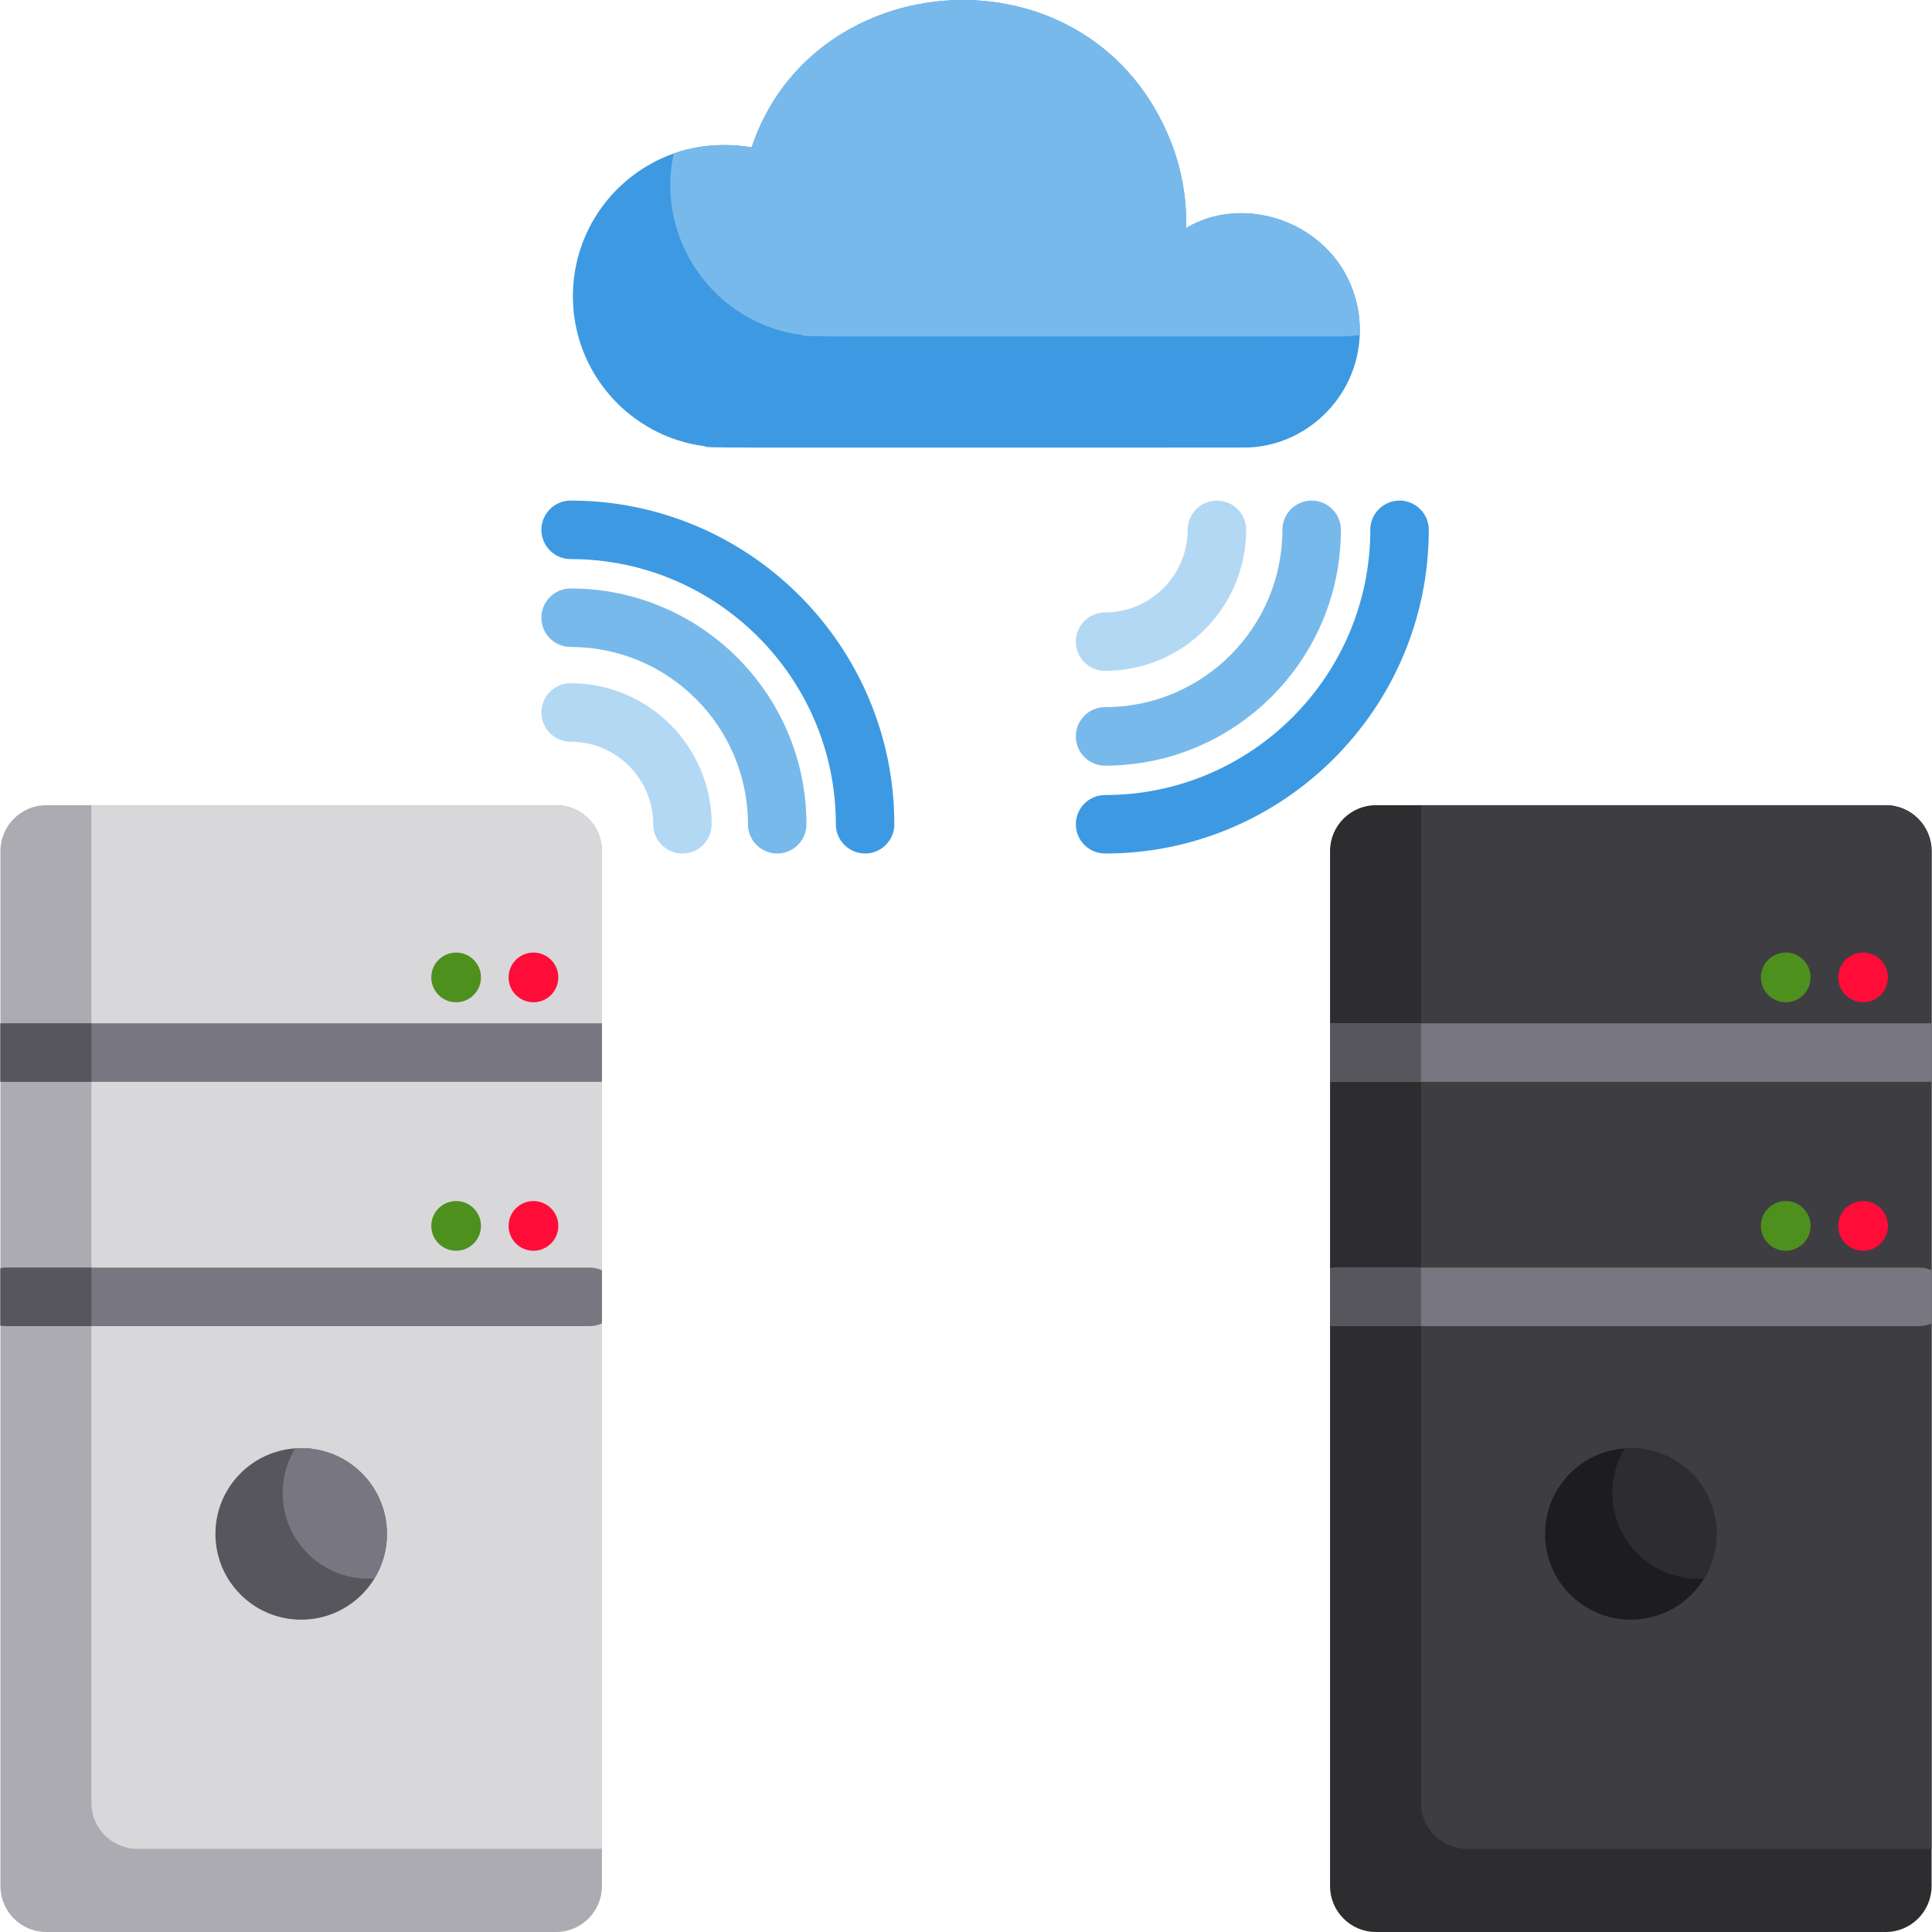 <?xml version="1.0" encoding="iso-8859-1"?>
<!-- Generator: Adobe Illustrator 19.0.0, SVG Export Plug-In . SVG Version: 6.00 Build 0)  -->
<svg version="1.1" id="Capa_1" xmlns="http://www.w3.org/2000/svg" xmlns:xlink="http://www.w3.org/1999/xlink" x="0px" y="0px"
	 viewBox="0 0 512 512" style="enable-background:new 0 0 512 512;" xml:space="preserve">
<path style="fill:#B3D8F4;" d="M180.856,226.193c-4.28,0-7.75-3.469-7.75-7.75c0-12.066-9.817-21.882-21.882-21.882
	c-4.28,0-7.75-3.469-7.75-7.75c0-4.281,3.47-7.75,7.75-7.75c20.612,0,37.382,16.77,37.382,37.382
	C188.606,222.724,185.137,226.193,180.856,226.193z"/>
<path style="fill:#3D9AE2;" d="M229.258,226.193c-4.28,0-7.75-3.469-7.75-7.75c0-38.754-31.529-70.283-70.283-70.283
	c-4.28,0-7.75-3.469-7.75-7.75s3.47-7.75,7.75-7.75c47.301,0,85.783,38.481,85.783,85.783
	C237.008,222.724,233.538,226.193,229.258,226.193z"/>
<path style="fill:#78B9EB;" d="M205.968,226.193c-4.28,0-7.75-3.469-7.75-7.75c0-25.912-21.081-46.993-46.994-46.993
	c-4.28,0-7.75-3.469-7.75-7.75c0-4.281,3.47-7.75,7.75-7.75c34.459,0,62.494,28.034,62.494,62.493
	C213.718,222.724,210.248,226.193,205.968,226.193z"/>
<path style="fill:#B3D8F4;" d="M292.858,177.793c-4.28,0-7.75-3.469-7.75-7.75c0-4.281,3.47-7.75,7.75-7.75
	c12.065,0,21.882-9.816,21.882-21.882c0-4.281,3.47-7.75,7.75-7.75c4.28,0,7.75,3.469,7.75,7.75
	C330.239,161.023,313.47,177.793,292.858,177.793z"/>
<path style="fill:#3D9AE2;" d="M292.858,226.193c-4.28,0-7.75-3.469-7.75-7.75s3.47-7.75,7.75-7.75
	c38.754,0,70.283-31.529,70.283-70.283c0-4.281,3.47-7.75,7.75-7.75c4.28,0,7.75,3.469,7.75,7.75
	C378.641,187.712,340.158,226.193,292.858,226.193z"/>
<path style="fill:#78B9EB;" d="M292.858,202.904c-4.28,0-7.75-3.469-7.75-7.75c0-4.281,3.47-7.75,7.75-7.75
	c25.912,0,46.993-21.081,46.993-46.994c0-4.281,3.47-7.75,7.75-7.75s7.75,3.469,7.75,7.75
	C355.35,174.87,327.316,202.904,292.858,202.904z"/>
<path style="fill:#3D9AE2;" d="M360.366,87.589c0,0.393-0.01,0.785-0.021,1.178c-0.63,16.802-14.622,29.843-30.649,29.843
	c-150.69,0-141.39,0.155-142.992-0.362c-19.685-2.552-34.885-19.375-34.885-39.742c0-17.463,11.139-32.302,26.701-37.82h0.01
	c10.53-3.803,20.47-1.622,20.656-1.622c16.254-48.794,88.102-53.878,110.111-3.885c3.409,7.645,5.278,16.45,5.032,25.265h0.01v-0.01
	c17.422-10.426,43.472,0.579,45.869,23.973C360.314,85.46,360.366,86.514,360.366,87.589z"/>
<path style="fill:#78B9EB;" d="M360.366,87.589c0,0.393-0.01,0.785-0.021,1.178c-1.571,0.258-3.172,0.393-4.805,0.393
	c-150.701,0-141.401,0.155-142.992-0.362c-23.085-2.997-38.936-25.193-34.017-48.112c10.53-3.803,20.47-1.622,20.656-1.622
	c16.254-48.794,88.102-53.878,110.112-3.885c3.622,8.121,5.271,17.043,5.043,25.255c17.422-10.426,43.472,0.579,45.869,23.973
	C360.314,85.46,360.366,86.514,360.366,87.589z"/>
<path style="fill:#ACABB1;" d="M159.523,225.53v274.328c0,6.675-5.456,12.142-12.131,12.142H12.243
	c-6.675,0-12.131-5.466-12.131-12.142V225.53c0-6.675,5.456-12.142,12.131-12.142h135.149
	C154.067,213.388,159.523,218.855,159.523,225.53z"/>
<path style="fill:#D8D7DA;" d="M159.523,225.53v264.429H36.35c-6.675,0-12.131-5.466-12.131-12.142V213.388h123.173
	C154.067,213.388,159.523,218.855,159.523,225.53z"/>
<g>
	<path style="fill:#787680;" d="M159.523,271.193v15.5H0.917c-0.269,0-0.537-0.01-0.806-0.041v-15.417
		c0.269-0.031,0.537-0.041,0.806-0.041L159.523,271.193L159.523,271.193z"/>
	<path style="fill:#787680;" d="M159.523,336.644v14.074c-0.982,0.455-2.077,0.713-3.234,0.713H1.723
		c-0.558,0-1.095-0.062-1.612-0.165v-15.169c0.517-0.103,1.054-0.165,1.612-0.165h154.565
		C157.446,335.931,158.541,336.189,159.523,336.644z"/>
</g>
<circle style="fill:#4E901E;" cx="120.879" cy="259.024" r="6.585"/>
<circle style="fill:#FF0C38;" cx="141.37" cy="259.024" r="6.585"/>
<circle style="fill:#4E901E;" cx="120.879" cy="324.878" r="6.585"/>
<circle style="fill:#FF0C38;" cx="141.37" cy="324.878" r="6.585"/>
<path style="fill:#57565C;" d="M102.545,406.507c0,4.33-1.209,8.37-3.307,11.811c-3.989,6.551-11.201,10.912-19.416,10.912
	c-12.555,0-22.733-10.168-22.733-22.723c0-12.018,9.321-21.855,21.132-22.671c0.527-0.041,1.064-0.062,1.602-0.062
	C92.367,383.774,102.545,393.952,102.545,406.507z"/>
<path style="fill:#787680;" d="M102.545,406.507c0,4.33-1.209,8.37-3.307,11.811c-0.527,0.041-1.054,0.062-1.591,0.062
	c-12.555,0-22.733-10.168-22.733-22.723c0-4.33,1.209-8.38,3.307-11.821c0.527-0.041,1.064-0.062,1.602-0.062
	C92.367,383.774,102.545,393.952,102.545,406.507z"/>
<g>
	<path style="fill:#57565C;" d="M24.219,271.193v15.5H0.917c-0.269,0-0.537-0.01-0.806-0.041v-15.417
		c0.269-0.031,0.537-0.041,0.806-0.041L24.219,271.193L24.219,271.193z"/>
	<path style="fill:#57565C;" d="M24.219,335.931v15.5H1.723c-0.558,0-1.095-0.062-1.612-0.165v-15.169
		c0.517-0.103,1.054-0.165,1.612-0.165H24.219z"/>
</g>
<path style="fill:#2D2D30;" d="M511.888,225.53v274.328c0,6.675-5.456,12.142-12.131,12.142H364.608
	c-6.675,0-12.131-5.466-12.131-12.142V225.53c0-6.675,5.456-12.142,12.131-12.142h135.149
	C506.432,213.388,511.888,218.855,511.888,225.53z"/>
<path style="fill:#3E3D42;" d="M511.888,225.53v264.429H388.715c-6.675,0-12.131-5.466-12.131-12.142V213.388h123.173
	C506.432,213.388,511.888,218.855,511.888,225.53z"/>
<g>
	<path style="fill:#787680;" d="M511.888,271.193v15.5H353.283c-0.269,0-0.537-0.01-0.806-0.041v-15.417
		c0.269-0.031,0.537-0.041,0.806-0.041L511.888,271.193L511.888,271.193z"/>
	<path style="fill:#787680;" d="M511.888,336.644v14.074c-0.982,0.455-2.077,0.713-3.234,0.713H354.089
		c-0.558,0-1.095-0.062-1.612-0.165v-15.169c0.517-0.103,1.054-0.165,1.612-0.165h154.565
		C509.811,335.931,510.907,336.189,511.888,336.644z"/>
</g>
<circle style="fill:#4E901E;" cx="473.244" cy="259.024" r="6.585"/>
<circle style="fill:#FF0C38;" cx="493.735" cy="259.024" r="6.585"/>
<circle style="fill:#4E901E;" cx="473.244" cy="324.878" r="6.585"/>
<circle style="fill:#FF0C38;" cx="493.735" cy="324.878" r="6.585"/>
<path style="fill:#1D1D1F;" d="M454.911,406.507c0,4.33-1.209,8.37-3.307,11.811c-3.989,6.551-11.201,10.912-19.416,10.912
	c-12.555,0-22.733-10.168-22.733-22.723c0-12.018,9.321-21.855,21.132-22.671c0.527-0.041,1.064-0.062,1.602-0.062
	C444.732,383.774,454.911,393.952,454.911,406.507z"/>
<path style="fill:#2D2D30;" d="M454.911,406.507c0,4.33-1.209,8.37-3.307,11.811c-0.527,0.041-1.054,0.062-1.591,0.062
	c-12.555,0-22.733-10.168-22.733-22.723c0-4.33,1.209-8.38,3.307-11.821c0.527-0.041,1.064-0.062,1.602-0.062
	C444.732,383.774,454.911,393.952,454.911,406.507z"/>
<g>
	<path style="fill:#57565C;" d="M376.584,271.193v15.5h-23.302c-0.269,0-0.537-0.01-0.806-0.041v-15.417
		c0.269-0.031,0.537-0.041,0.806-0.041L376.584,271.193L376.584,271.193z"/>
	<path style="fill:#57565C;" d="M376.584,335.931v15.5h-22.496c-0.558,0-1.095-0.062-1.612-0.165v-15.169
		c0.517-0.103,1.054-0.165,1.612-0.165H376.584z"/>
</g>
<g>
</g>
<g>
</g>
<g>
</g>
<g>
</g>
<g>
</g>
<g>
</g>
<g>
</g>
<g>
</g>
<g>
</g>
<g>
</g>
<g>
</g>
<g>
</g>
<g>
</g>
<g>
</g>
<g>
</g>
</svg>
